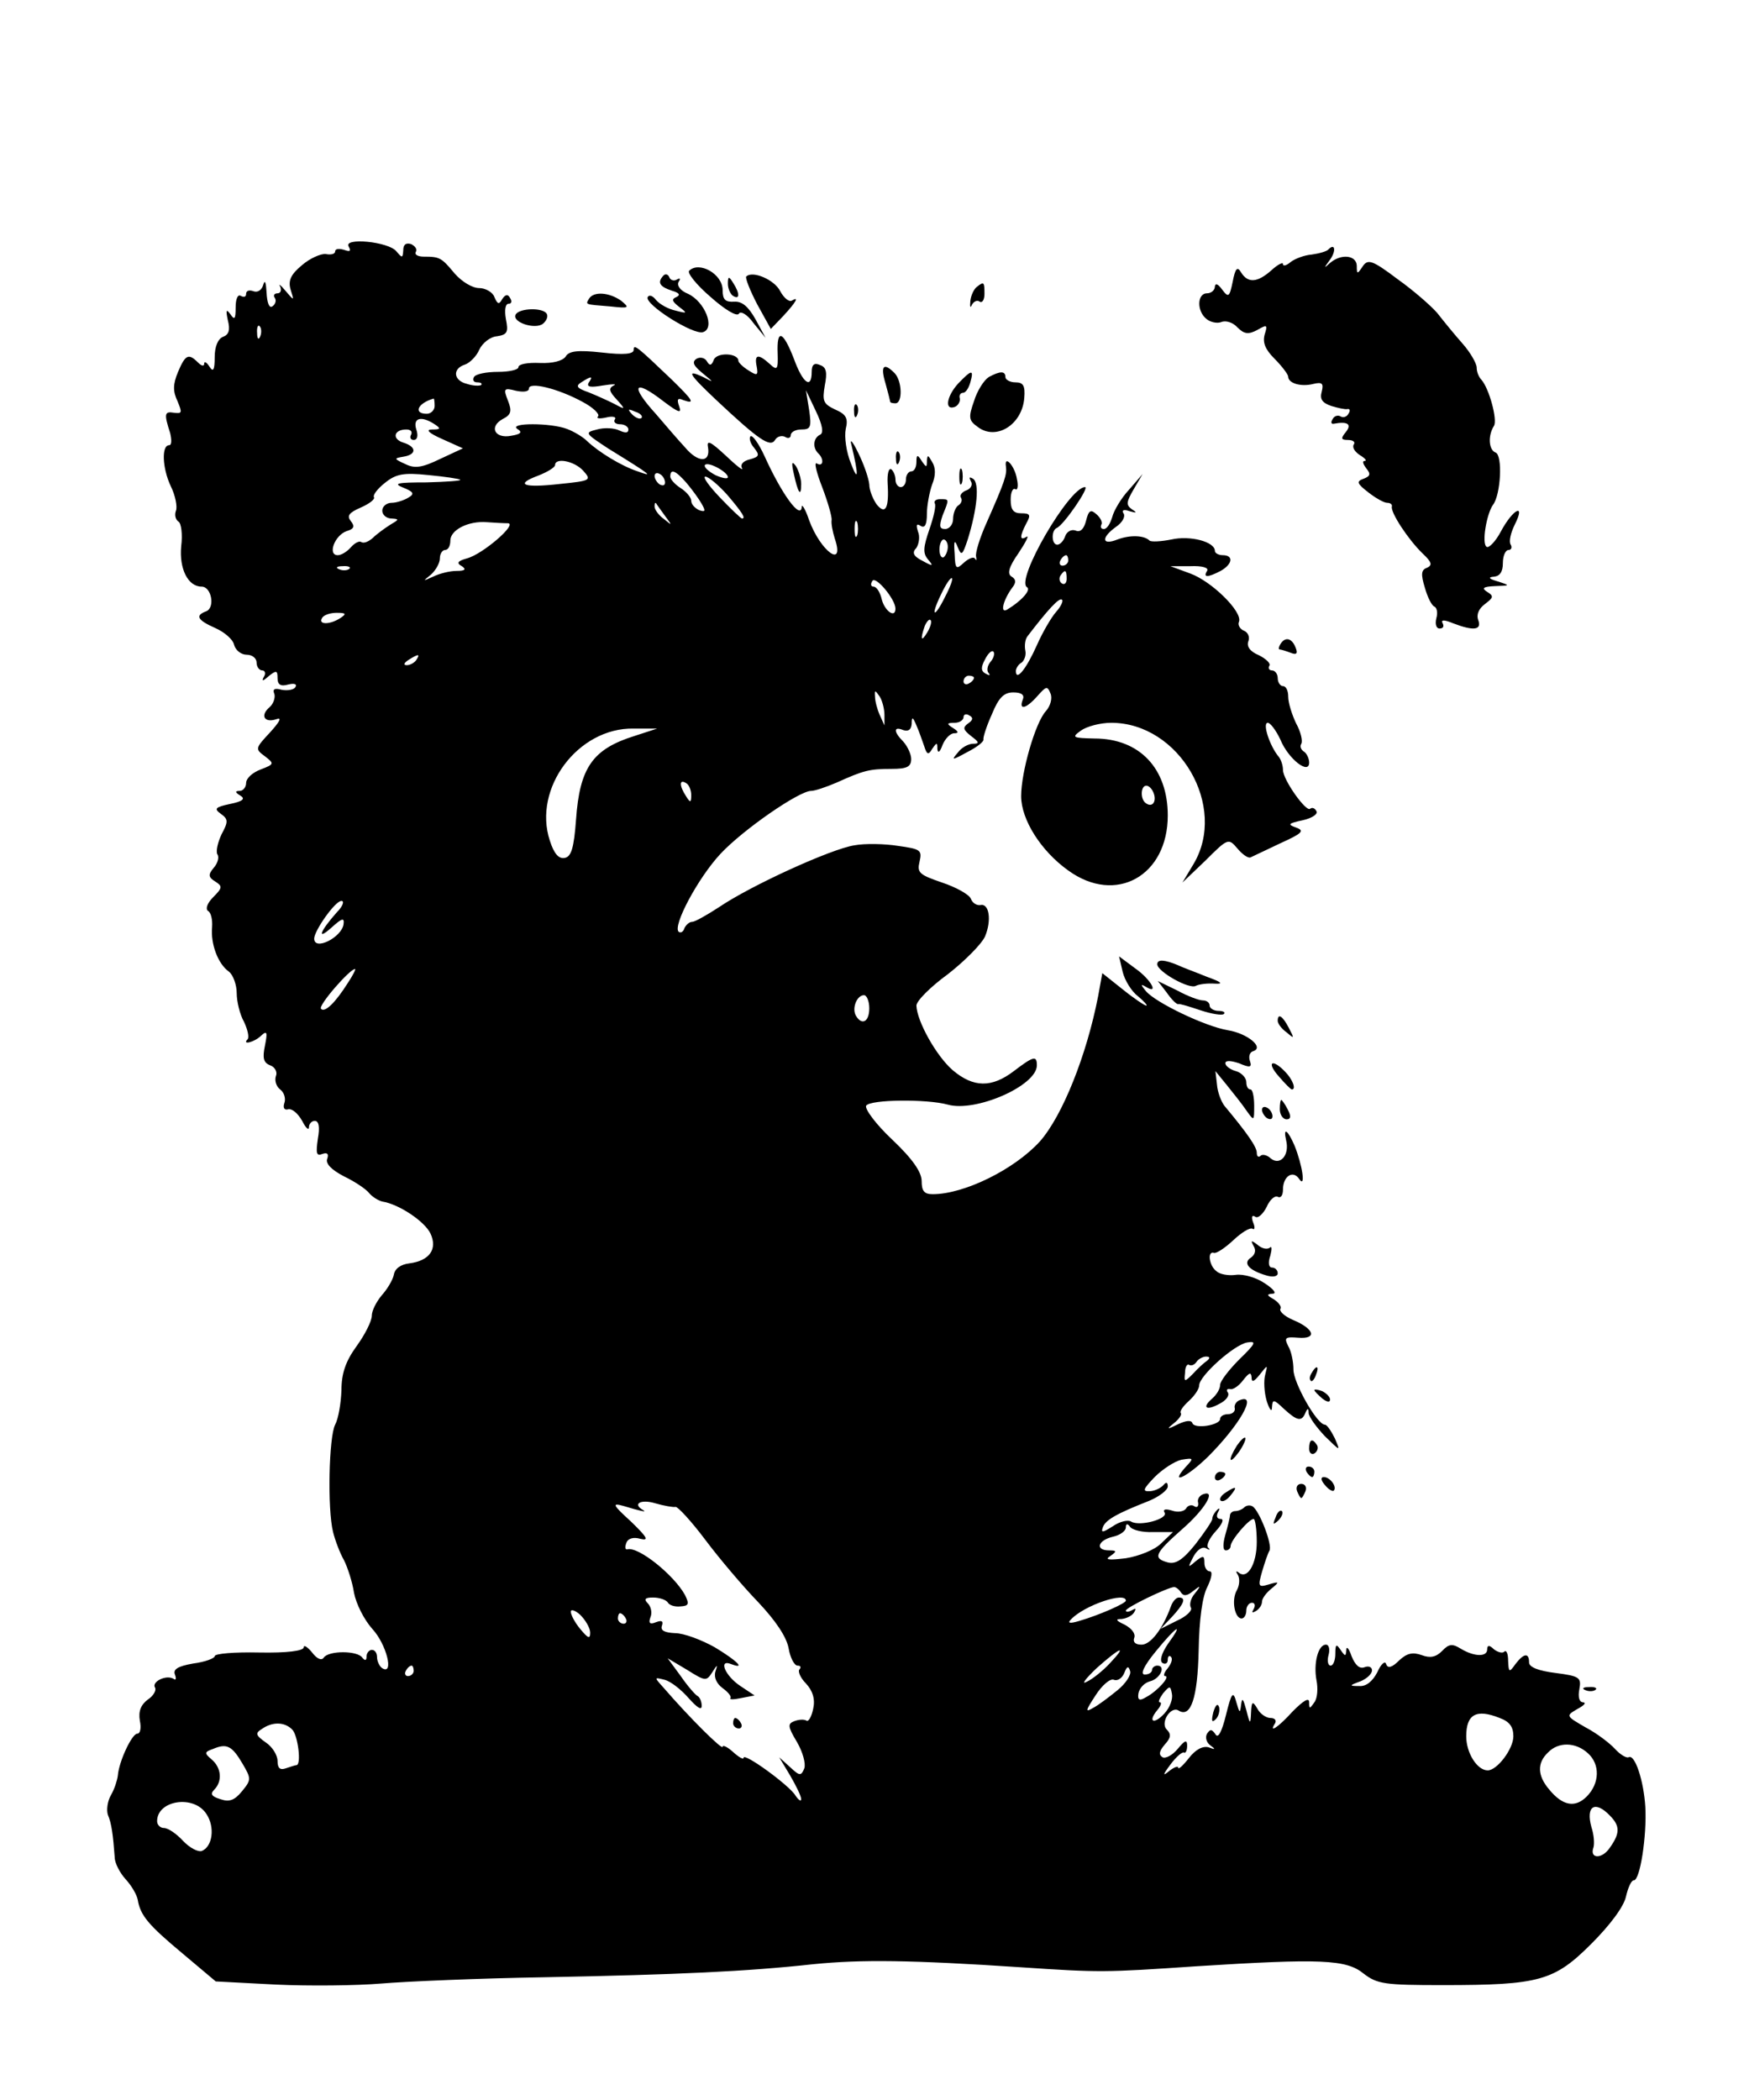 <?xml version="1.0" standalone="no"?>
<!DOCTYPE svg PUBLIC "-//W3C//DTD SVG 20010904//EN"
 "http://www.w3.org/TR/2001/REC-SVG-20010904/DTD/svg10.dtd">
<svg version="1.0" xmlns="http://www.w3.org/2000/svg"
 width="334pt" height="401pt" viewBox="0 0 334 401"
 preserveAspectRatio="xMidYMid meet">

<g transform="translate(0,401) scale(0.1,-0.1)"
fill="#000000" stroke="none">
<path d="M666 3539 c5 -9 2 -10 -9 -6 -10 3 -17 2 -17 -3 0 -5 -8 -7 -18 -5
-9 1 -30 -8 -45 -21 -22 -18 -27 -30 -22 -47 7 -22 7 -22 -10 -2 -9 11 -14 14
-10 8 3 -7 1 -13 -5 -13 -6 0 -9 -4 -5 -9 3 -5 1 -12 -5 -16 -6 -4 -10 7 -11
27 -1 18 -3 25 -6 15 -3 -11 -11 -16 -19 -13 -8 3 -14 1 -14 -5 0 -6 -4 -7
-10 -4 -6 4 -10 -6 -10 -22 0 -22 -2 -25 -10 -13 -8 11 -9 8 -5 -11 5 -19 2
-28 -9 -32 -10 -4 -16 -19 -16 -39 0 -25 -3 -29 -10 -18 -5 8 -10 11 -10 6 0
-6 -5 -5 -12 2 -18 18 -24 15 -38 -18 -10 -24 -10 -37 -1 -56 9 -22 9 -24 -7
-22 -18 3 -19 -2 -7 -39 3 -13 3 -23 -2 -23 -15 0 -13 -44 3 -78 9 -18 13 -40
10 -47 -3 -8 -1 -17 5 -21 5 -3 8 -24 5 -47 -4 -43 13 -77 39 -77 19 0 26 -40
9 -47 -22 -8 -17 -17 17 -32 18 -8 34 -22 36 -32 3 -11 14 -19 24 -19 11 0 19
-7 19 -15 0 -8 5 -15 11 -15 5 0 7 -6 3 -12 -5 -9 -2 -9 9 1 15 12 17 11 17
-4 0 -12 6 -16 20 -12 12 3 18 1 14 -5 -3 -5 -15 -7 -26 -5 -14 4 -18 1 -14
-8 2 -7 -2 -19 -9 -25 -19 -16 -10 -31 13 -23 11 4 6 -5 -12 -25 -29 -31 -29
-32 -10 -46 18 -14 18 -15 -8 -25 -16 -6 -28 -17 -28 -26 0 -8 -6 -15 -12 -15
-10 0 -9 -3 1 -9 10 -6 5 -11 -20 -16 -28 -6 -31 -9 -17 -19 14 -10 14 -15 1
-39 -7 -15 -11 -32 -8 -38 4 -5 1 -17 -7 -26 -11 -13 -10 -18 3 -26 14 -9 14
-12 -4 -30 -11 -11 -15 -22 -10 -26 6 -3 9 -17 8 -31 -3 -32 11 -70 32 -85 8
-6 15 -25 15 -41 0 -16 6 -41 14 -55 7 -15 10 -29 7 -33 -12 -12 13 -6 26 7
11 10 12 6 7 -19 -5 -24 -3 -33 10 -38 9 -3 14 -13 11 -20 -3 -8 0 -20 8 -26
8 -6 11 -18 8 -26 -3 -9 0 -14 7 -12 8 2 19 -8 27 -22 7 -14 13 -19 13 -12 0
6 5 12 11 12 8 0 10 -12 6 -34 -4 -28 -3 -34 9 -29 9 3 12 0 9 -9 -4 -9 7 -21
32 -34 21 -10 43 -25 48 -32 6 -7 17 -14 25 -16 32 -5 81 -38 92 -61 14 -30
-2 -52 -40 -57 -17 -2 -28 -10 -30 -22 -2 -10 -13 -28 -23 -39 -10 -12 -19
-29 -19 -39 0 -10 -13 -36 -29 -58 -21 -29 -29 -52 -29 -85 -1 -25 -6 -54 -12
-65 -12 -23 -15 -161 -4 -205 4 -16 13 -40 21 -54 7 -14 16 -42 19 -62 4 -21
19 -51 35 -69 27 -29 42 -89 19 -75 -5 3 -10 13 -10 21 0 8 -4 14 -10 14 -5 0
-10 -6 -10 -12 0 -9 -3 -9 -8 -3 -9 14 -65 14 -74 0 -4 -6 -13 -2 -22 10 -9
11 -16 15 -16 10 0 -7 -32 -11 -85 -10 -47 1 -85 -2 -85 -7 0 -4 -18 -11 -41
-14 -29 -5 -39 -11 -35 -21 3 -8 2 -12 -3 -8 -14 8 -42 -6 -35 -17 3 -5 -3
-16 -14 -23 -13 -10 -18 -22 -15 -40 3 -14 1 -25 -5 -25 -10 0 -35 -53 -37
-80 -1 -8 -6 -25 -13 -37 -7 -12 -9 -29 -6 -38 7 -16 10 -39 13 -81 0 -11 10
-30 21 -42 11 -12 21 -29 23 -39 5 -30 20 -48 86 -103 l63 -53 115 -6 c63 -3
154 -2 201 2 48 4 188 10 312 12 256 5 386 11 514 25 90 9 186 8 396 -6 150
-10 159 -10 335 2 238 15 286 13 319 -14 26 -20 40 -22 151 -22 185 0 213 8
284 79 36 36 62 71 66 90 4 17 10 31 15 31 12 0 25 85 22 140 -3 50 -20 102
-32 95 -4 -2 -16 5 -26 16 -10 11 -35 30 -56 41 -38 22 -38 22 -16 35 13 7 18
12 11 13 -7 0 -10 10 -7 25 4 22 1 25 -46 31 -32 4 -50 11 -50 20 0 19 -10 18
-26 -3 -12 -17 -13 -16 -14 6 0 13 -3 21 -7 18 -3 -4 -12 -2 -20 4 -9 9 -13 8
-13 0 0 -15 -25 -14 -50 1 -16 10 -23 10 -36 -4 -12 -12 -23 -14 -39 -8 -17 6
-28 4 -43 -10 -14 -14 -22 -16 -25 -7 -2 7 -10 0 -17 -16 -9 -17 -21 -27 -34
-26 -20 0 -20 1 2 9 12 5 22 14 22 21 0 6 -6 9 -14 6 -10 -4 -18 4 -25 21 -5
15 -10 20 -10 12 -1 -13 -2 -13 -11 0 -8 12 -10 11 -10 -7 0 -13 -4 -23 -9
-23 -5 0 -7 9 -4 20 3 11 1 20 -5 20 -15 0 -24 -36 -18 -68 3 -15 2 -34 -4
-42 -9 -13 -10 -13 -10 0 0 10 -11 3 -31 -17 -29 -32 -47 -43 -34 -23 3 6 -1
10 -9 10 -8 0 -20 8 -25 18 -9 15 -11 14 -12 -8 -1 -23 -2 -23 -9 5 -6 22 -8
25 -10 10 -2 -17 -3 -16 -9 5 -6 22 -9 20 -20 -25 -8 -32 -15 -45 -20 -36 -7
10 -10 10 -16 1 -4 -7 -1 -17 6 -22 11 -8 10 -9 -3 -4 -11 3 -25 -4 -38 -21
-11 -14 -20 -22 -20 -18 0 4 -8 1 -17 -6 -13 -11 -13 -8 2 12 11 15 23 25 26
23 3 -2 6 4 6 13 0 12 -4 11 -18 -6 -10 -12 -23 -19 -29 -16 -8 5 -6 12 4 24
12 13 13 20 4 29 -13 13 8 46 23 36 23 -14 36 24 38 115 1 59 7 104 17 122 8
17 10 29 4 29 -5 0 -10 7 -10 16 0 14 -2 15 -17 3 -15 -13 -15 -12 -4 9 7 13
17 20 24 16 7 -4 9 -3 4 1 -4 5 3 19 15 32 12 13 16 23 9 23 -7 0 -9 5 -5 13
4 7 3 9 -2 4 -5 -5 -9 -12 -9 -17 0 -4 -15 -26 -32 -48 -24 -30 -38 -39 -53
-35 -29 8 -25 17 27 63 44 38 67 77 40 67 -7 -3 -11 -10 -9 -16 1 -7 -2 -10
-7 -7 -5 4 -13 2 -16 -4 -4 -6 -16 -8 -27 -4 -13 4 -18 2 -14 -4 7 -12 -48
-27 -64 -17 -6 4 -22 0 -35 -9 -19 -12 -23 -13 -19 -2 5 14 26 26 87 50 20 8
37 21 37 28 0 8 -3 9 -8 3 -4 -5 -15 -11 -25 -12 -16 -1 -15 3 8 27 15 15 38
30 51 33 24 4 24 3 8 -14 -32 -36 3 -19 43 20 60 60 95 121 61 108 -7 -2 -12
-10 -10 -16 1 -6 -5 -11 -13 -11 -8 0 -15 -4 -15 -9 0 -12 -49 -20 -53 -8 -2
6 -12 5 -27 -2 -22 -11 -23 -10 -8 2 10 8 15 16 13 19 -3 3 4 13 15 23 11 10
20 23 20 30 0 18 67 78 92 82 18 3 16 -2 -15 -32 -20 -20 -37 -42 -37 -49 0
-8 -7 -19 -15 -26 -21 -18 -11 -24 14 -10 12 6 19 15 16 21 -4 5 -2 8 4 7 5
-2 17 6 25 17 11 14 15 16 16 6 0 -11 4 -10 16 5 15 19 15 19 10 -1 -3 -11 -2
-33 3 -50 5 -16 10 -22 10 -12 1 16 3 16 23 -3 25 -23 34 -25 41 -7 4 9 6 9 6
-1 1 -8 15 -27 31 -44 30 -29 30 -30 19 -4 -7 14 -15 26 -19 26 -15 0 -60 80
-60 105 0 15 -4 35 -10 45 -8 16 -6 18 19 16 37 -3 31 17 -10 34 -16 7 -26 16
-24 21 3 4 -3 12 -12 18 -14 8 -15 10 -3 11 9 0 2 9 -15 20 -16 11 -41 18 -55
16 -14 -2 -31 1 -37 7 -14 10 -18 39 -5 35 4 -2 21 9 37 24 16 15 32 25 37 22
4 -3 5 3 1 12 -4 11 -2 15 4 11 5 -4 15 5 22 19 6 14 16 22 21 19 6 -3 10 3
10 14 0 25 19 38 31 20 13 -19 6 27 -9 64 -13 30 -22 36 -16 10 7 -28 -11 -49
-29 -35 -7 7 -17 9 -20 5 -4 -3 -7 -1 -7 6 0 11 -17 36 -62 90 -6 8 -13 26
-14 40 l-3 26 22 -27 c12 -15 29 -36 37 -48 15 -21 15 -21 15 9 0 17 -3 31 -7
31 -5 0 -8 6 -8 14 0 8 -9 18 -20 21 -11 3 -20 10 -20 15 0 6 11 5 26 0 21 -9
25 -8 21 4 -3 8 -1 17 6 19 22 7 -11 34 -48 40 -43 7 -139 53 -157 75 -10 12
-10 14 0 8 26 -16 10 14 -20 35 l-31 23 7 -30 c4 -16 17 -37 29 -46 12 -10 19
-18 16 -18 -3 0 -24 14 -45 31 l-39 31 -8 -44 c-22 -113 -68 -228 -111 -277
-48 -53 -144 -101 -205 -101 -16 0 -21 6 -21 25 0 17 -17 42 -56 79 -32 30
-53 59 -50 65 8 12 116 13 156 2 53 -15 170 36 170 75 0 19 -6 18 -44 -11 -42
-32 -77 -32 -117 2 -31 27 -68 93 -69 123 0 9 27 36 60 60 32 25 64 57 71 72
13 31 8 64 -9 60 -7 -1 -15 4 -18 12 -3 8 -28 22 -55 31 -44 15 -48 19 -43 40
5 22 2 24 -41 30 -25 4 -63 5 -84 1 -44 -7 -196 -76 -258 -118 -23 -15 -46
-28 -51 -28 -6 0 -12 -6 -15 -12 -2 -7 -7 -10 -11 -7 -12 11 37 103 80 149 43
46 150 120 173 120 7 0 28 7 49 16 51 23 62 26 105 26 29 0 37 4 37 19 0 9 -7
24 -15 33 -19 19 -19 30 0 22 10 -3 15 1 16 12 0 14 2 14 9 -3 5 -11 11 -29
15 -40 5 -16 8 -17 15 -5 9 13 10 13 10 0 1 -9 5 -6 10 8 5 12 15 22 22 22 9
0 9 3 -2 10 -13 8 -12 10 3 10 9 0 17 5 17 11 0 5 5 7 11 3 8 -4 7 -9 -2 -15
-11 -8 -10 -12 5 -24 16 -12 17 -15 4 -15 -8 0 -22 -7 -29 -17 -13 -15 -11
-15 18 1 18 9 32 20 31 24 -1 4 6 26 16 48 13 32 23 42 41 42 16 0 22 -5 18
-14 -8 -21 7 -17 28 7 17 19 19 20 25 5 4 -9 0 -24 -9 -34 -20 -22 -47 -116
-47 -162 0 -45 38 -105 90 -142 91 -66 190 -10 190 105 0 90 -54 147 -140 147
-42 1 -44 2 -26 15 11 8 37 15 58 15 130 0 223 -160 157 -270 l-21 -35 44 42
c43 43 44 43 61 23 10 -12 21 -19 25 -17 4 2 30 14 57 27 42 19 47 24 30 30
-17 6 -15 8 13 14 18 4 29 12 26 17 -3 6 -8 8 -12 5 -7 -8 -52 55 -52 74 0 9
-4 20 -8 25 -17 20 -32 65 -21 65 5 0 16 -15 24 -32 15 -37 55 -68 55 -44 0 8
-5 18 -10 21 -6 4 -8 10 -5 15 3 5 -1 23 -10 39 -8 17 -15 39 -15 51 0 11 -4
20 -10 20 -5 0 -10 7 -10 15 0 8 -5 15 -11 15 -5 0 -8 4 -5 9 3 4 -6 13 -20
20 -17 7 -24 17 -20 27 3 8 -1 17 -9 20 -7 3 -12 11 -9 17 7 19 -52 77 -93 92
l-38 14 38 0 c23 1 36 -3 32 -9 -8 -13 1 -13 26 0 23 13 25 30 4 30 -8 0 -15
4 -15 8 0 18 -48 30 -83 22 -20 -4 -39 -5 -42 -2 -10 10 -37 11 -61 2 -30 -12
-32 3 -3 24 12 8 18 19 15 25 -5 7 0 9 11 5 14 -4 15 -3 4 4 -11 8 -10 14 4
38 l17 29 -26 -30 c-15 -16 -29 -40 -32 -52 -4 -13 -10 -23 -16 -23 -5 0 -7 3
-5 8 3 4 -1 13 -9 20 -11 10 -15 8 -20 -12 -4 -16 -11 -23 -20 -19 -8 3 -17
-2 -20 -11 -3 -9 -10 -16 -15 -16 -11 0 -12 27 -1 32 13 5 63 78 54 78 -30 0
-133 -177 -111 -191 9 -5 -11 -27 -38 -43 -14 -8 -7 19 10 42 8 10 7 16 -1 21
-9 5 -6 18 13 45 14 21 21 35 15 31 -13 -8 -13 1 0 26 9 16 7 19 -10 19 -15 0
-20 7 -20 26 0 14 4 23 9 20 4 -3 6 6 3 19 -4 26 -25 48 -21 24 2 -15 -2 -28
-37 -107 -13 -29 -22 -58 -20 -65 1 -7 1 -8 -2 -4 -2 5 -12 1 -21 -7 -15 -14
-17 -13 -18 17 -2 25 0 28 6 12 7 -17 9 -15 19 15 18 58 23 108 10 116 -7 4
-8 3 -4 -5 4 -6 0 -14 -8 -17 -9 -3 -14 -10 -11 -14 3 -5 1 -11 -5 -15 -5 -3
-10 -15 -10 -26 0 -10 -7 -19 -15 -19 -11 0 -12 5 -5 26 13 32 13 31 -5 31 -8
0 -12 -4 -10 -8 3 -4 -2 -26 -10 -49 -12 -35 -13 -46 -3 -58 11 -13 10 -14
-10 -3 -18 9 -21 16 -12 25 5 8 7 22 3 31 -4 13 -3 16 5 11 8 -5 12 2 12 23 0
16 5 42 10 56 7 17 7 32 0 43 -8 14 -9 14 -10 2 0 -13 -1 -13 -10 0 -8 13 -10
12 -10 -2 0 -10 -4 -18 -10 -18 -5 0 -10 -7 -10 -15 0 -8 -4 -15 -10 -15 -5 0
-10 6 -10 14 0 8 -4 17 -8 20 -5 3 -8 -9 -7 -27 3 -47 -4 -61 -21 -40 -7 10
-14 27 -14 38 -1 11 -10 38 -21 60 -11 23 -17 29 -13 15 14 -58 13 -72 -1 -35
-9 22 -13 51 -10 66 5 20 1 28 -20 37 -23 11 -25 16 -20 46 5 25 3 35 -9 39
-11 5 -16 1 -16 -13 0 -34 -17 -22 -34 25 -21 54 -33 58 -31 10 1 -31 -1 -33
-15 -20 -22 20 -30 19 -25 -5 3 -17 1 -18 -16 -7 -10 6 -19 15 -19 18 0 15
-41 17 -47 2 -4 -11 -8 -12 -13 -3 -4 7 -13 9 -20 5 -9 -6 -6 -13 11 -27 23
-19 23 -19 2 -8 -34 16 -28 6 25 -44 81 -76 103 -91 112 -76 4 7 13 9 19 6 6
-4 11 -2 11 3 0 6 9 11 20 11 18 0 20 4 15 38 l-6 37 19 -40 c13 -27 15 -42 8
-45 -13 -6 -15 -25 -3 -36 11 -11 9 -26 -3 -19 -6 4 -1 -17 10 -45 11 -29 19
-57 18 -63 -1 -7 2 -22 6 -35 20 -59 -27 -25 -49 35 -7 21 -14 32 -14 25 -2
-25 -38 24 -71 97 -11 24 -23 41 -27 38 -3 -4 0 -14 7 -22 11 -14 10 -17 -8
-22 -13 -3 -19 -10 -15 -17 3 -6 -11 5 -31 24 -29 27 -37 31 -34 16 5 -30 -19
-30 -44 0 -13 14 -38 43 -55 63 -51 56 -43 69 15 24 28 -21 34 -23 29 -9 -5
14 -3 17 8 12 23 -8 19 -1 -22 39 -67 64 -73 69 -73 57 0 -8 -18 -10 -61 -5
-46 5 -63 3 -69 -8 -6 -8 -24 -13 -49 -12 -23 1 -41 -2 -41 -8 0 -5 -18 -9
-39 -9 -22 0 -43 -4 -46 -10 -3 -5 -1 -10 6 -10 7 0 10 -2 8 -5 -3 -2 -15 -2
-27 2 -26 6 -29 29 -4 37 9 3 22 16 27 28 6 13 21 25 34 26 20 3 22 8 17 33
-3 17 -1 29 5 29 6 0 7 5 3 11 -4 8 -9 7 -15 -2 -6 -11 -9 -10 -15 4 -3 9 -17
17 -29 17 -13 0 -33 12 -47 28 -25 30 -28 32 -59 32 -11 0 -18 4 -15 9 3 5 -1
11 -9 15 -10 3 -15 -1 -15 -12 -1 -15 -2 -15 -13 -2 -15 19 -103 27 -91 9z
m-169 -171 c-3 -8 -6 -5 -6 6 -1 11 2 17 5 13 3 -3 4 -12 1 -19z m627 -89 c-4
-8 4 -9 27 -5 19 3 28 3 21 0 -10 -5 -9 -11 5 -26 18 -20 18 -21 -4 -9 -12 6
-34 16 -49 22 -23 8 -25 12 -14 19 20 13 23 12 14 -1z m-12 -36 c21 -11 34
-24 30 -28 -4 -4 3 -5 16 -2 12 3 20 1 16 -4 -3 -5 2 -9 10 -9 9 0 16 -5 16
-10 0 -7 -6 -7 -17 -2 -10 5 -29 6 -43 2 -24 -6 -23 -7 21 -36 86 -53 87 -55
57 -44 -31 10 -75 37 -97 58 -8 8 -25 18 -38 23 -31 12 -113 12 -95 0 10 -6 7
-10 -12 -13 -31 -6 -43 17 -16 32 16 8 18 15 10 35 -9 23 -8 25 15 19 14 -3
25 -2 25 4 0 14 56 0 102 -25z m-282 -8 c0 -8 -7 -15 -15 -15 -26 0 -18 20 13
29 1 1 2 -6 2 -14z m395 -23 c-3 -3 -11 0 -18 7 -9 10 -8 11 6 5 10 -3 15 -9
12 -12z m-395 -12 c12 -8 12 -10 -5 -10 -13 0 -6 -7 19 -18 l40 -18 -43 -20
c-35 -17 -49 -19 -67 -10 -22 10 -22 11 -4 14 26 4 26 19 0 27 -22 7 -18 25 6
25 8 0 12 -4 9 -10 -3 -5 -1 -10 5 -10 7 0 9 8 5 20 -7 22 9 27 35 10z m284
-89 c16 -18 14 -19 -45 -25 -70 -8 -87 -1 -41 16 18 7 32 16 32 20 0 15 37 8
54 -11z m276 -12 c0 -4 -11 -2 -24 4 -13 7 -22 15 -20 19 5 8 44 -13 44 -23z
m-511 -5 c2 -2 -27 -4 -65 -5 -56 0 -64 -2 -44 -10 20 -8 22 -12 10 -19 -8 -5
-23 -10 -32 -10 -10 0 -18 -7 -18 -15 0 -8 8 -15 18 -15 15 -1 14 -2 -3 -12
-11 -7 -26 -18 -33 -25 -8 -7 -17 -11 -22 -8 -4 3 -13 -2 -20 -10 -7 -8 -18
-15 -25 -15 -20 0 -6 38 17 46 14 4 16 9 8 19 -8 10 -4 16 19 26 16 7 28 16
25 20 -2 4 7 16 21 27 21 17 35 20 83 15 31 -3 59 -7 61 -9z m391 -5 c0 -6 -4
-7 -10 -4 -5 3 -10 11 -10 16 0 6 5 7 10 4 6 -3 10 -11 10 -16z m41 -1 c11
-13 24 -31 29 -40 8 -14 7 -16 -5 -12 -8 4 -15 11 -15 18 0 6 -9 17 -20 24
-11 7 -20 17 -20 22 0 16 10 12 31 -12z m78 -23 c28 -33 36 -45 28 -45 -2 0
-21 18 -42 40 -21 22 -34 40 -28 40 6 0 25 -16 42 -35z m-119 -40 c14 -19 14
-19 -2 -6 -10 7 -18 18 -18 24 0 6 1 8 3 6 1 -2 9 -13 17 -24z m-300 -14 c19
-1 -48 -59 -78 -67 -18 -5 -21 -9 -10 -15 9 -6 6 -9 -10 -9 -13 0 -33 -5 -45
-11 -20 -9 -20 -9 -4 4 9 8 17 22 17 31 0 9 5 16 10 16 6 0 10 8 10 18 0 20
34 38 70 35 14 -1 32 -2 40 -2z m667 -23 c-3 -7 -5 -2 -5 12 0 14 2 19 5 13 2
-7 2 -19 0 -25z m173 -22 c0 -8 -4 -17 -8 -20 -4 -2 -8 4 -8 15 0 10 4 19 8
19 4 0 8 -6 8 -14z m230 -26 c0 -5 -5 -10 -11 -10 -5 0 -7 5 -4 10 3 6 8 10
11 10 2 0 4 -4 4 -10z m-1373 -16 c-3 -3 -12 -4 -19 -1 -8 3 -5 6 6 6 11 1 17
-2 13 -5z m1370 -19 c0 -8 -4 -12 -9 -9 -5 3 -6 10 -3 15 9 13 12 11 12 -6z
m-327 -57 c0 -19 -20 -5 -26 17 -3 14 -10 25 -16 25 -5 0 -6 5 -2 11 6 10 44
-35 44 -53z m95 23 c-21 -43 -29 -39 -8 4 9 19 18 33 21 31 2 -2 -4 -18 -13
-35z m212 -29 c-9 -10 -26 -39 -37 -64 -20 -45 -40 -70 -40 -49 0 5 5 13 11
16 5 4 9 14 7 23 -2 10 0 22 4 27 39 51 61 75 66 70 3 -2 -2 -13 -11 -23z
m-1367 -12 c-20 -13 -43 -13 -35 0 3 6 16 10 28 10 18 0 19 -2 7 -10z m1121
-27 c-12 -20 -14 -14 -5 12 4 9 9 14 11 11 3 -2 0 -13 -6 -23z m121 -56 c-7
-8 -8 -18 -4 -22 4 -5 1 -5 -6 -1 -9 5 -9 12 -1 27 6 12 13 18 16 15 3 -3 1
-12 -5 -19z m-1097 3 c-3 -5 -12 -10 -18 -10 -7 0 -6 4 3 10 19 12 23 12 15 0z
m1065 -34 c0 -3 -4 -8 -10 -11 -5 -3 -10 -1 -10 4 0 6 5 11 10 11 6 0 10 -2
10 -4z m-171 -71 l0 -20 -9 20 c-5 11 -9 27 -9 35 -1 13 0 13 9 0 5 -8 9 -24
9 -35z m-477 -40 c-80 -25 -105 -60 -112 -160 -4 -54 -9 -71 -22 -73 -11 -2
-20 8 -28 33 -33 100 54 216 160 214 l45 0 -43 -14z m108 -113 c0 -15 -2 -15
-10 -2 -13 20 -13 33 0 25 6 -3 10 -14 10 -23z m883 4 c6 -16 -2 -28 -14 -20
-12 7 -11 34 0 34 5 0 11 -6 14 -14z m-1560 -228 c-32 -36 -39 -55 -10 -29 20
18 25 20 23 6 -4 -25 -56 -51 -56 -27 0 15 40 72 52 72 6 0 3 -10 -9 -22z m21
-135 c-24 -38 -44 -57 -51 -49 -6 6 55 76 65 76 2 0 -4 -12 -14 -27z m996 -48
c0 -26 -14 -33 -25 -15 -9 14 1 40 15 40 5 0 10 -11 10 -25z m645 -673 c-6 -4
-18 -15 -27 -25 -16 -16 -17 -16 -15 2 0 11 4 18 8 15 4 -2 10 0 14 6 3 5 12
10 18 10 8 0 8 -3 2 -8z m-1015 -279 c4 1 30 -27 57 -63 27 -36 72 -89 101
-119 33 -35 54 -66 58 -88 3 -18 11 -33 17 -33 6 0 7 -3 4 -7 -4 -3 1 -16 12
-27 13 -14 18 -30 14 -48 -3 -15 -9 -26 -13 -23 -5 3 -15 2 -23 -1 -13 -5 -13
-10 5 -40 11 -19 17 -41 14 -50 -6 -15 -9 -15 -27 2 l-21 19 21 -35 c11 -19
21 -39 21 -45 0 -5 -5 -2 -11 7 -11 19 -99 83 -99 72 0 -4 -9 1 -20 11 -11 10
-20 14 -20 10 0 -7 -62 54 -113 113 -18 20 -18 20 2 15 12 -3 32 -19 46 -35
16 -18 25 -24 25 -15 0 9 -4 17 -8 19 -4 2 -19 19 -32 38 l-25 34 37 -22 c35
-22 37 -22 48 -5 10 16 11 16 6 1 -3 -11 3 -23 14 -31 11 -8 17 -16 15 -19 -3
-3 6 -3 20 0 l26 5 -27 18 c-29 19 -43 52 -18 42 29 -11 12 6 -31 32 -25 14
-59 27 -76 27 -20 1 -28 5 -25 14 3 9 0 11 -11 7 -12 -5 -15 -2 -11 9 4 9 1
21 -5 27 -8 8 -5 11 10 11 12 0 24 -4 28 -9 3 -6 14 -9 24 -8 16 1 18 4 9 22
-21 38 -89 93 -110 87 -4 -1 -5 4 -2 12 3 9 14 12 27 8 17 -4 13 3 -18 33 -35
32 -37 36 -15 30 33 -10 47 -13 38 -8 -21 12 -4 21 23 13 17 -5 35 -8 39 -7z
m912 -48 l38 0 -23 -22 c-12 -12 -42 -24 -67 -28 -33 -4 -41 -3 -30 4 13 9 13
11 -2 11 -27 0 -22 19 7 26 14 3 25 11 25 18 0 7 3 8 8 1 4 -6 24 -11 44 -10z
m53 -115 c5 -8 12 -7 23 2 15 12 16 11 4 -4 -8 -9 -11 -21 -8 -27 4 -5 -8 -17
-26 -25 l-32 -16 22 23 c23 25 28 37 13 37 -5 0 -12 -8 -15 -17 -16 -44 -39
-73 -56 -73 -12 0 -17 5 -14 13 3 8 -5 18 -18 25 -17 8 -19 11 -6 11 9 1 20 6
24 13 4 7 3 8 -4 4 -7 -4 -12 -4 -12 -1 0 6 79 44 92 45 4 0 10 -5 13 -10z
m-105 -16 c0 -5 -49 -27 -90 -39 -17 -5 -22 -4 -15 3 25 27 105 54 105 36z
m-1023 -61 c0 -13 -4 -11 -19 7 -10 12 -18 27 -18 33 0 5 8 3 18 -6 10 -10 19
-25 19 -34z m68 27 c3 -5 1 -10 -4 -10 -6 0 -11 5 -11 10 0 6 2 10 4 10 3 0 8
-4 11 -10z m1035 -49 c-12 -18 -16 -32 -10 -36 5 -3 10 -1 10 6 0 7 3 9 6 6 4
-4 1 -13 -6 -22 -7 -8 -9 -15 -5 -15 11 0 -15 -29 -36 -40 -13 -8 -17 -6 -15
7 2 10 11 20 22 23 20 5 31 30 14 30 -5 0 -10 -4 -10 -8 0 -5 -6 -9 -14 -9 -9
0 -2 16 21 44 40 49 55 58 23 14z m-111 -37 c-13 -14 -33 -30 -44 -35 -11 -6
-2 6 19 26 46 41 60 46 25 9z m-1329 -14 c0 -5 -5 -10 -11 -10 -5 0 -7 5 -4
10 3 6 8 10 11 10 2 0 4 -4 4 -10z m1344 -37 c-16 -13 -37 -29 -47 -34 -15 -9
-14 -5 5 24 12 19 28 33 35 30 7 -3 16 3 20 13 5 13 8 14 11 4 3 -7 -8 -24
-24 -37z m90 -44 c-20 -22 -33 -17 -14 6 7 8 9 15 5 15 -4 0 -1 7 6 17 13 15
14 15 17 -1 2 -10 -4 -26 -14 -37z m640 -9 c19 -7 26 -17 26 -35 0 -24 -31
-65 -49 -65 -20 0 -41 33 -41 65 0 42 19 53 64 35z m-2306 -22 c11 -11 18 -68
8 -68 -2 0 -11 -3 -20 -6 -11 -4 -16 0 -16 14 0 11 -10 27 -22 35 -20 14 -21
18 -8 26 20 14 43 14 58 -1z m-95 -65 c17 -29 17 -31 -1 -53 -14 -17 -24 -21
-41 -15 -17 5 -20 10 -12 18 16 16 14 42 -5 58 -14 12 -14 14 3 20 26 11 36 6
56 -28z m2569 20 c24 -21 23 -58 -2 -83 -22 -22 -46 -18 -72 14 -22 26 -23 50
-2 70 20 21 53 20 76 -1z m-2638 -116 c17 -25 12 -63 -9 -71 -7 -2 -23 6 -36
20 -12 13 -28 24 -36 24 -7 0 -13 6 -13 13 0 40 70 51 94 14z m2680 -3 c20
-20 20 -34 0 -62 -15 -22 -39 -21 -31 1 2 7 1 24 -4 39 -11 40 7 51 35 22z"/>
<path d="M1400 720 c0 -5 5 -10 11 -10 5 0 7 5 4 10 -3 6 -8 10 -11 10 -2 0
-4 -4 -4 -10z"/>
<path d="M2537 3534 c-3 -4 -18 -8 -32 -10 -14 -1 -32 -8 -40 -14 -8 -7 -15
-9 -15 -4 0 4 -10 -1 -22 -12 -27 -24 -45 -25 -58 -4 -7 12 -11 8 -16 -18 -6
-29 -8 -31 -20 -15 -8 11 -13 13 -14 6 0 -7 -7 -13 -15 -13 -19 0 -20 -34 -1
-49 7 -6 20 -9 28 -6 9 4 23 -1 31 -10 13 -13 21 -14 38 -5 19 11 20 10 14 -9
-4 -15 1 -28 19 -46 14 -14 26 -30 26 -34 0 -13 25 -20 48 -14 17 4 20 1 16
-15 -4 -14 1 -21 18 -27 13 -4 27 -7 31 -6 5 1 6 -3 2 -9 -3 -6 -10 -8 -15 -5
-5 3 -12 1 -15 -5 -4 -6 -3 -10 2 -9 27 5 35 -1 23 -16 -10 -12 -9 -15 4 -15
10 0 15 -4 11 -9 -3 -6 3 -14 12 -20 10 -6 14 -11 9 -11 -5 0 -3 -6 3 -14 9
-11 8 -15 -5 -20 -14 -5 -13 -9 9 -26 14 -11 30 -20 36 -20 6 0 10 -3 9 -7 -3
-11 31 -63 59 -90 17 -16 19 -22 8 -27 -11 -4 -12 -12 -4 -38 5 -18 13 -34 18
-36 5 -2 7 -12 4 -22 -3 -12 0 -20 6 -20 7 0 9 4 6 10 -4 7 3 7 20 0 39 -15
55 -13 48 6 -4 11 1 22 13 31 16 12 17 15 4 23 -11 7 -8 10 15 11 29 1 30 1 5
9 -17 5 -19 8 -7 9 11 1 17 9 17 26 0 14 5 25 11 25 5 0 7 5 4 10 -4 6 0 23 8
39 21 42 -4 29 -27 -14 -10 -19 -23 -32 -27 -29 -10 6 0 63 12 80 15 19 19 95
5 100 -13 5 -15 32 -3 51 7 11 -9 71 -24 88 -5 5 -9 15 -9 23 0 8 -12 29 -27
46 -16 18 -37 44 -48 58 -11 13 -45 43 -76 65 -49 37 -57 39 -67 24 -10 -15
-11 -15 -11 2 -1 20 -30 23 -51 5 -12 -11 -12 -10 -1 5 13 17 11 34 -2 21z"/>
<path d="M1316 3493 c-4 -4 14 -27 41 -50 27 -24 50 -38 54 -32 3 6 16 -1 28
-18 l23 -28 -19 35 c-14 25 -26 35 -41 34 -17 -1 -22 4 -22 22 0 31 -45 56
-64 37z"/>
<path d="M1267 3484 c-12 -13 -8 -21 16 -29 14 -4 17 -8 9 -12 -10 -4 -9 -8 5
-19 16 -12 16 -13 -7 -7 -14 3 -30 12 -37 20 -6 8 -13 11 -16 6 -8 -13 88 -74
106 -67 23 8 3 58 -29 73 -15 6 -22 16 -18 23 4 6 3 8 -4 4 -5 -3 -12 -1 -14
5 -2 5 -7 7 -11 3z"/>
<path d="M1425 3482 c-2 -3 7 -26 21 -53 l26 -47 24 25 c24 26 31 38 16 29 -5
-3 -15 5 -22 18 -11 22 -53 40 -65 28z"/>
<path d="M1390 3468 c0 -9 5 -20 10 -23 13 -8 13 5 0 25 -8 13 -10 13 -10 -2z"/>
<path d="M1865 3462 c-5 -4 -11 -16 -12 -27 -1 -11 0 -14 3 -7 3 6 10 10 15 6
5 -3 9 4 9 15 0 23 -1 24 -15 13z"/>
<path d="M1125 3440 c-7 -12 -9 -11 40 -15 37 -4 38 -3 21 11 -23 16 -52 18
-61 4z"/>
<path d="M985 3410 c-9 -15 37 -30 52 -18 7 6 10 14 7 19 -7 12 -51 11 -59 -1z"/>
<path d="M1691 3278 c5 -18 9 -34 9 -35 0 -2 5 -3 10 -3 14 0 13 43 -2 58 -21
21 -27 13 -17 -20z"/>
<path d="M1830 3278 c-22 -24 -27 -52 -7 -45 6 2 11 10 10 16 -2 6 1 11 6 11
5 0 11 9 14 20 7 25 3 25 -23 -2z"/>
<path d="M1888 3290 c-9 -6 -22 -26 -28 -46 -11 -31 -10 -37 7 -49 35 -27 85
4 89 55 2 24 -2 30 -17 30 -10 0 -19 5 -19 10 0 12 -10 12 -32 0z"/>
<path d="M1631 3224 c0 -11 3 -14 6 -6 3 7 2 16 -1 19 -3 4 -6 -2 -5 -13z"/>
<path d="M1711 3134 c0 -11 3 -14 6 -6 3 7 2 16 -1 19 -3 4 -6 -2 -5 -13z"/>
<path d="M1516 3105 c8 -37 14 -45 14 -19 0 10 -5 26 -10 34 -8 11 -9 7 -4
-15z"/>
<path d="M1832 3100 c0 -14 2 -19 5 -12 2 6 2 18 0 25 -3 6 -5 1 -5 -13z"/>
<path d="M2445 2780 c-3 -5 -4 -10 -1 -10 2 0 12 -3 20 -6 12 -5 15 -2 10 10
-7 18 -20 21 -29 6z"/>
<path d="M2210 2169 c0 -14 62 -49 74 -41 6 3 22 5 36 4 17 -1 13 3 -15 13
-22 9 -47 18 -55 22 -26 11 -40 12 -40 2z"/>
<path d="M2228 2115 c9 -13 19 -23 22 -22 3 1 22 -5 43 -12 21 -7 41 -10 44
-7 4 3 -1 6 -10 6 -9 0 -17 5 -17 10 0 6 -6 10 -13 10 -7 0 -29 8 -49 19 l-37
18 17 -22z"/>
<path d="M2440 2061 c0 -5 7 -15 17 -22 15 -13 15 -12 4 9 -12 23 -21 28 -21
13z"/>
<path d="M2442 1955 c12 -14 23 -25 25 -25 9 0 1 20 -13 34 -25 26 -36 18 -12
-9z"/>
<path d="M2444 1892 c0 -10 6 -19 13 -19 8 0 9 6 2 19 -5 10 -11 18 -12 18 -2
0 -3 -8 -3 -18z"/>
<path d="M2410 1891 c0 -5 5 -13 10 -16 6 -3 10 -2 10 4 0 5 -4 13 -10 16 -5
3 -10 2 -10 -4z"/>
<path d="M2394 1631 c5 -8 3 -16 -5 -22 -16 -10 -5 -24 29 -34 13 -4 22 -2 22
4 0 6 -5 11 -11 11 -6 0 -8 9 -3 23 3 12 3 19 -1 15 -5 -4 -15 -2 -23 5 -13
10 -14 9 -8 -2z"/>
<path d="M2505 1389 c-4 -6 -5 -12 -2 -15 2 -3 7 2 10 11 7 17 1 20 -8 4z"/>
<path d="M2510 1356 c0 -2 7 -9 15 -16 9 -7 15 -8 15 -2 0 5 -7 12 -15 16 -8
3 -15 4 -15 2z"/>
<path d="M2362 1250 c-18 -29 -15 -38 4 -12 9 13 14 25 12 27 -2 2 -9 -5 -16
-15z"/>
<path d="M2500 1244 c0 -8 5 -12 10 -9 6 4 8 11 5 16 -9 14 -15 11 -15 -7z"/>
<path d="M2495 1200 c3 -5 8 -10 11 -10 2 0 4 5 4 10 0 6 -5 10 -11 10 -5 0
-7 -4 -4 -10z"/>
<path d="M2320 1189 c0 -5 5 -7 10 -4 6 3 10 8 10 11 0 2 -4 4 -10 4 -5 0 -10
-5 -10 -11z"/>
<path d="M2530 1175 c7 -9 15 -13 17 -11 7 7 -7 26 -19 26 -6 0 -6 -6 2 -15z"/>
<path d="M2477 1163 c3 -7 6 -13 8 -13 2 0 5 6 8 13 3 8 -1 14 -8 14 -7 0 -11
-6 -8 -14z"/>
<path d="M2340 1160 c-8 -5 -12 -12 -9 -15 4 -3 12 1 19 10 14 17 11 19 -10 5z"/>
<path d="M2376 1132 c-4 -4 -12 -7 -17 -7 -5 0 -9 -3 -10 -7 0 -4 -4 -21 -9
-38 -5 -18 -5 -30 1 -30 5 0 9 4 9 8 0 11 35 52 44 52 3 0 6 -20 6 -44 0 -42
-18 -73 -35 -58 -5 4 -5 1 -1 -5 4 -7 3 -20 -2 -29 -11 -19 -4 -54 9 -54 5 0
9 7 9 15 0 8 5 15 11 15 5 0 7 -5 3 -12 -4 -7 -3 -8 4 -4 7 4 12 12 12 18 0 6
8 17 18 25 16 13 15 14 -5 8 -20 -6 -21 -4 -13 24 5 17 11 35 14 40 7 10 -19
77 -32 85 -5 3 -12 2 -16 -2z"/>
<path d="M2436 1113 c-6 -14 -5 -15 5 -6 7 7 10 15 7 18 -3 3 -9 -2 -12 -12z"/>
<path d="M3028 783 c7 -3 16 -2 19 1 4 3 -2 6 -13 5 -11 0 -14 -3 -6 -6z"/>
<path d="M2317 741 c-4 -17 -3 -21 5 -13 5 5 8 16 6 23 -3 8 -7 3 -11 -10z"/>
</g>
</svg>
